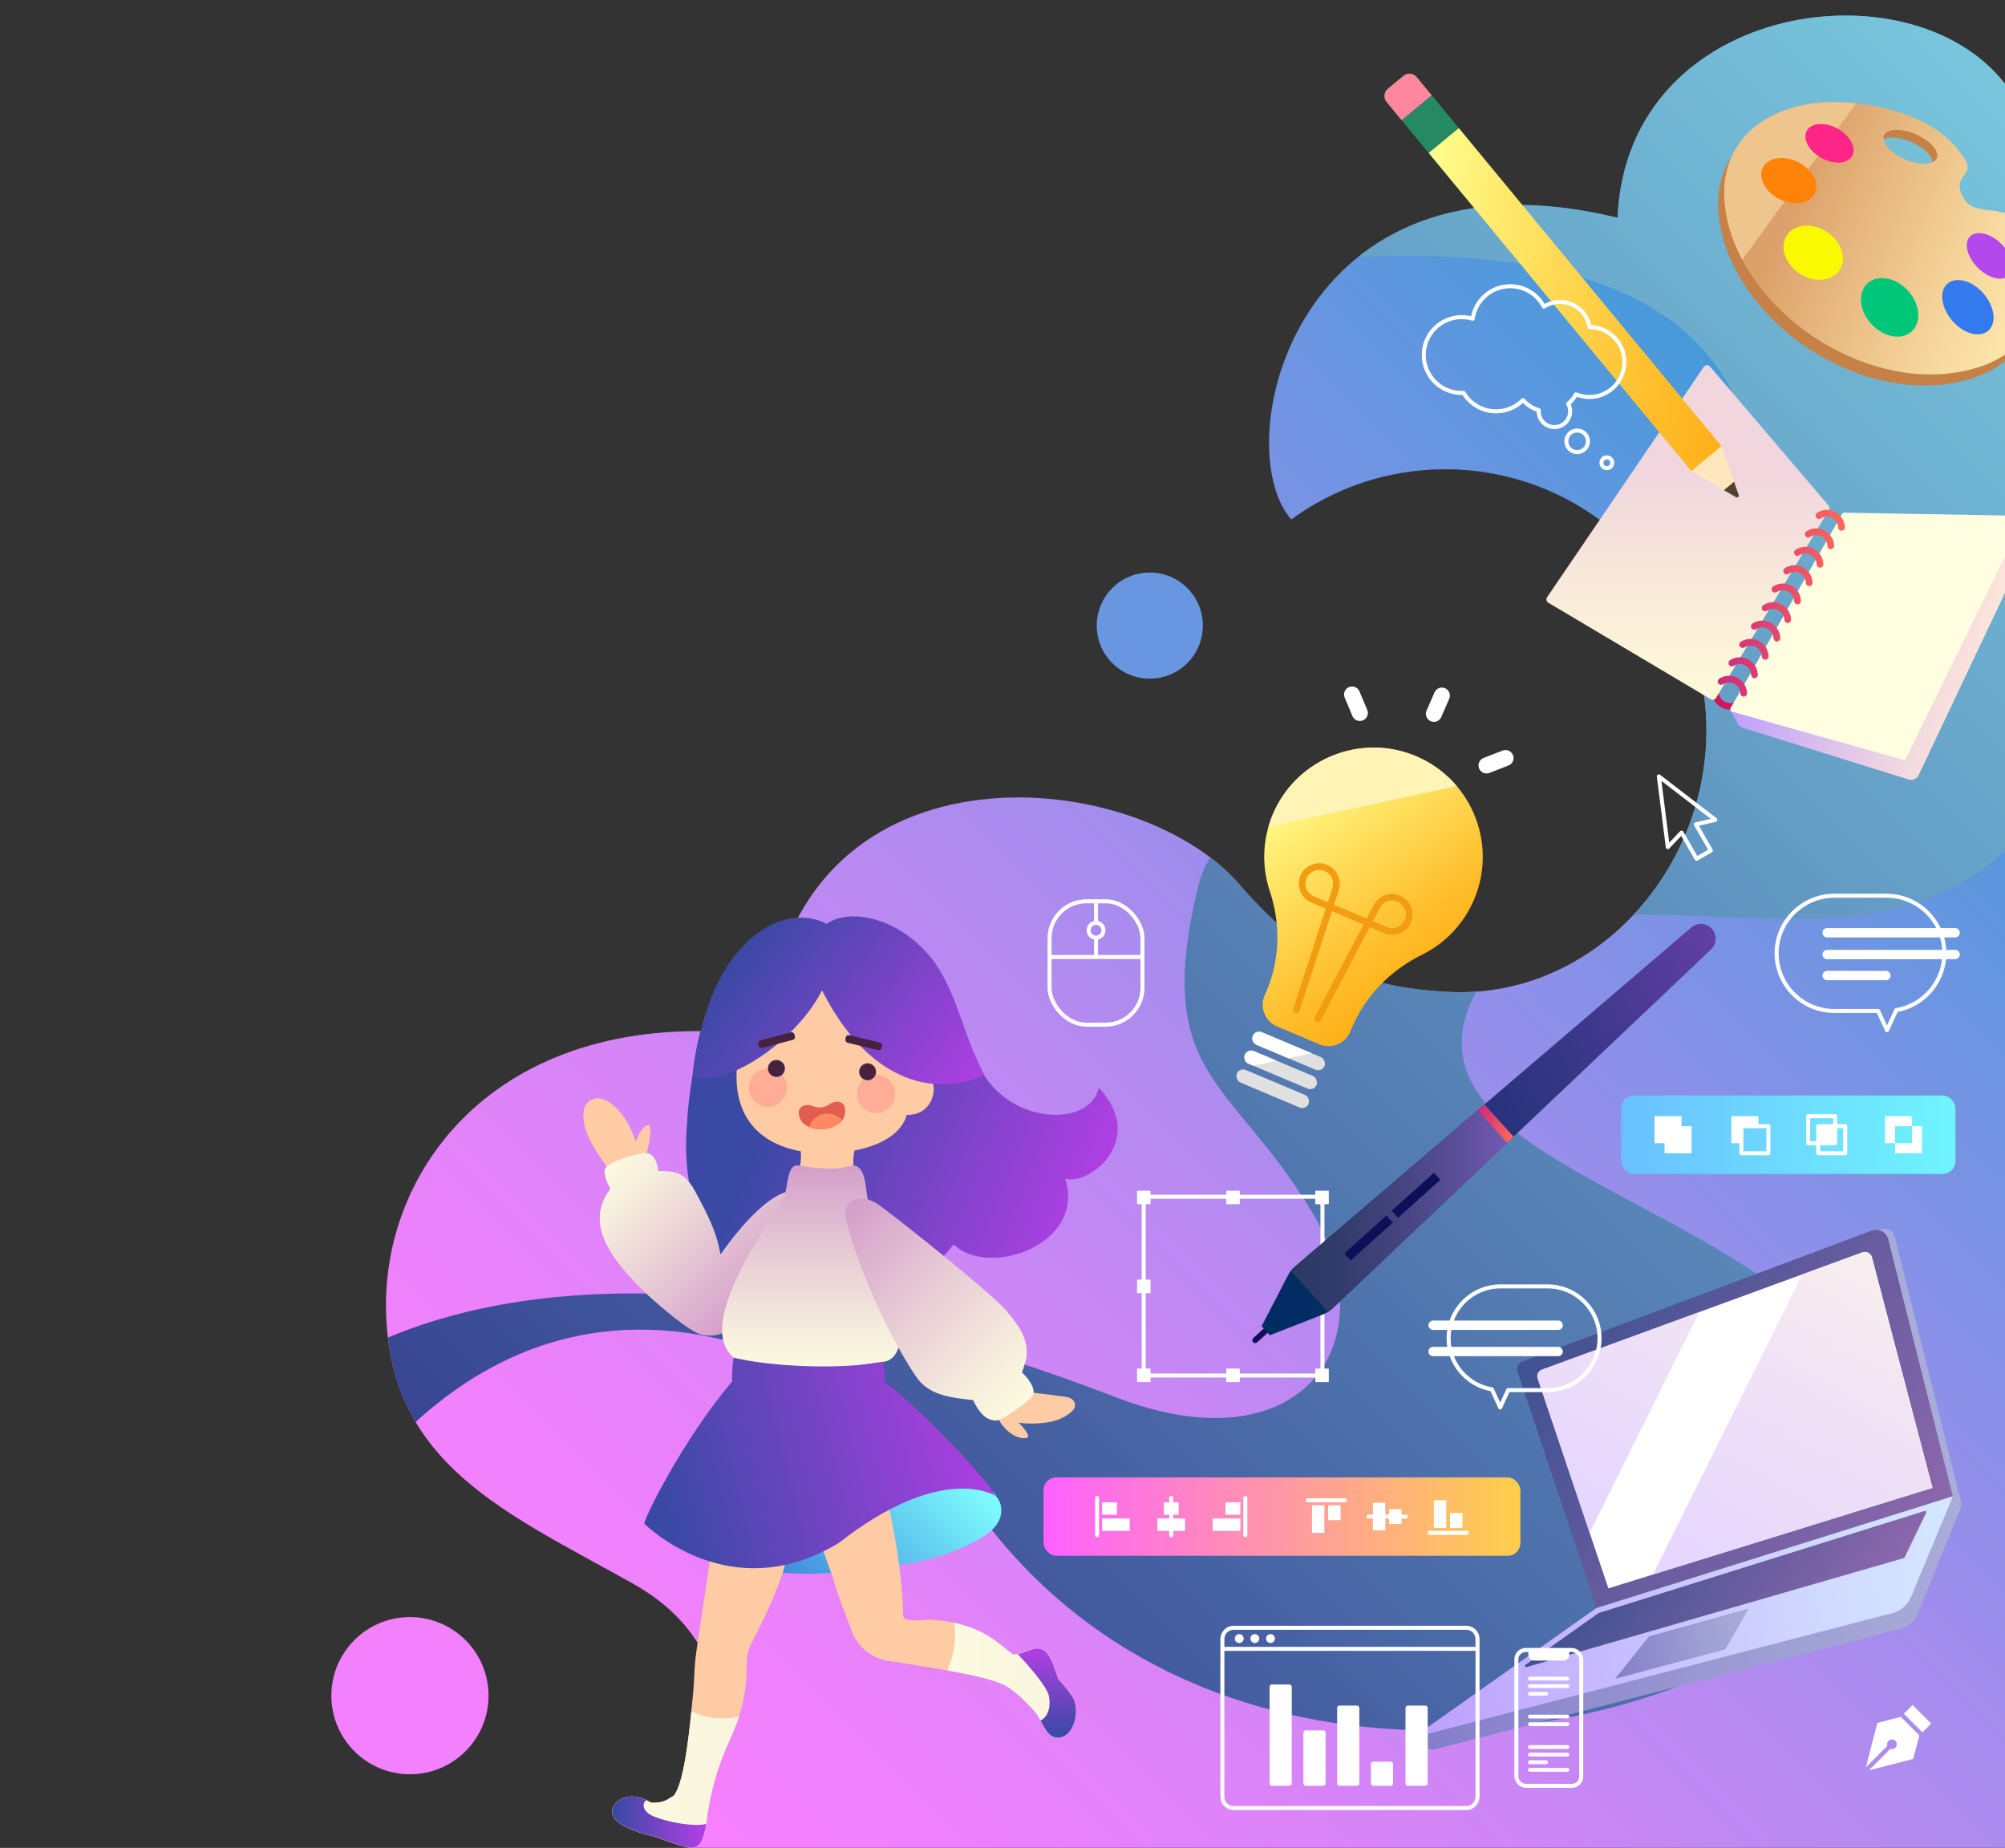 <?xml version="1.0" encoding="UTF-8"?>
<svg xmlns="http://www.w3.org/2000/svg" xmlns:xlink="http://www.w3.org/1999/xlink" viewBox="0 0 1500 1382.31">
  <rect x="0" y="0" width="1500" height="1382.31" fill="#333333" stroke="none"/>
  <defs>
    <style>
      .cls-1, .cls-2, .cls-3, .cls-4, .cls-5, .cls-6, .cls-7, .cls-8, .cls-9 {
        fill: none;
      }

      .cls-2 {
        stroke-width: 12px;
      }

      .cls-2, .cls-3, .cls-4, .cls-5, .cls-6, .cls-10, .cls-9 {
        stroke: #fff;
      }

      .cls-2, .cls-3, .cls-4, .cls-6, .cls-10, .cls-7, .cls-8 {
        stroke-miterlimit: 10;
      }

      .cls-2, .cls-3, .cls-6, .cls-7, .cls-8, .cls-9 {
        stroke-linecap: round;
      }

      .cls-3, .cls-4, .cls-5, .cls-9 {
        stroke-width: 3px;
      }

      .cls-11 {
        fill: url(#linear-gradient);
      }

      .cls-12 {
        clip-path: url(#clippath);
      }

      .cls-13 {
        fill: #f9f900;
      }

      .cls-14 {
        fill: #00c67a;
      }

      .cls-15 {
        fill: #6896e1;
      }

      .cls-16 {
        fill: #ff2488;
      }

      .cls-17 {
        fill: #ffad97;
      }

      .cls-18 {
        fill: #fffee1;
      }

      .cls-19, .cls-10 {
        fill: #fff;
      }

      .cls-20 {
        fill: #fff3b6;
      }

      .cls-21 {
        fill: #ffe7bd;
      }

      .cls-22 {
        fill: #f381fe;
      }

      .cls-23 {
        fill: #edc58d;
      }

      .cls-24 {
        fill: #ffcba4;
      }

      .cls-25 {
        fill: #ffd69f;
      }

      .cls-26 {
        fill: #ff889f;
      }

      .cls-27 {
        fill: #ff8308;
      }

      .cls-28 {
        fill: #ff8864;
      }

      .cls-29 {
        fill: #327aed;
      }

      .cls-30 {
        fill: #b448ed;
      }

      .cls-31 {
        fill: #e05d4f;
      }

      .cls-32 {
        fill: #e0e0e0;
      }

      .cls-33 {
        fill: #c68147;
      }

      .cls-34 {
        fill: #0f0f59;
      }

      .cls-35 {
        fill: #258963;
      }

      .cls-36 {
        fill: #47223e;
      }

      .cls-37 {
        fill: #514333;
      }

      .cls-5, .cls-9 {
        stroke-linejoin: round;
      }

      .cls-6 {
        stroke-width: 7px;
      }

      .cls-38 {
        clip-path: url(#clippath-1);
      }

      .cls-39 {
        clip-path: url(#clippath-2);
      }

      .cls-40 {
        mix-blend-mode: overlay;
      }

      .cls-41 {
        fill: url(#linear-gradient-8);
      }

      .cls-42 {
        fill: url(#linear-gradient-9);
      }

      .cls-43 {
        fill: url(#linear-gradient-3);
      }

      .cls-44 {
        fill: url(#linear-gradient-4);
      }

      .cls-45 {
        fill: url(#linear-gradient-2);
      }

      .cls-46 {
        fill: url(#linear-gradient-6);
      }

      .cls-47 {
        fill: url(#linear-gradient-7);
      }

      .cls-48 {
        fill: url(#linear-gradient-5);
      }

      .cls-49 {
        fill: url(#linear-gradient-11);
        opacity: .8;
      }

      .cls-50 {
        fill: url(#linear-gradient-14);
      }

      .cls-51 {
        fill: url(#linear-gradient-18);
      }

      .cls-52 {
        fill: url(#linear-gradient-22);
      }

      .cls-53 {
        fill: url(#linear-gradient-20);
      }

      .cls-54 {
        fill: url(#linear-gradient-21);
      }

      .cls-55 {
        fill: url(#linear-gradient-23);
      }

      .cls-56 {
        fill: url(#linear-gradient-15);
      }

      .cls-57 {
        fill: url(#linear-gradient-19);
      }

      .cls-58 {
        fill: url(#linear-gradient-16);
      }

      .cls-59 {
        fill: url(#linear-gradient-17);
      }

      .cls-60 {
        fill: url(#linear-gradient-13);
      }

      .cls-61 {
        fill: url(#linear-gradient-12);
      }

      .cls-62 {
        fill: url(#linear-gradient-10);
      }

      .cls-63 {
        fill: url(#linear-gradient-27);
      }

      .cls-64 {
        fill: url(#linear-gradient-24);
      }

      .cls-65 {
        fill: url(#linear-gradient-26);
      }

      .cls-66 {
        fill: url(#linear-gradient-25);
      }

      .cls-67 {
        fill: url(#linear-gradient-28);
      }

      .cls-68 {
        fill: url(#linear-gradient-29);
      }

      .cls-69 {
        fill: url(#linear-gradient-30);
      }

      .cls-7 {
        stroke: #ce175e;
      }

      .cls-7, .cls-8 {
        stroke-width: 5px;
      }

      .cls-70 {
        isolation: isolate;
      }

      .cls-8 {
        stroke: #f29c11;
      }
    </style>
    <clipPath id="clippath">
      <rect class="cls-1" x="1.21" y="-69.96" width="1500" height="1452.24"/>
    </clipPath>
    <linearGradient id="linear-gradient" x1="583.82" y1="1450.47" x2="1736.41" y2="297.88" gradientUnits="userSpaceOnUse">
      <stop offset="0" stop-color="#f880ff"/>
      <stop offset=".09" stop-color="#ee81fc"/>
      <stop offset=".25" stop-color="#d385f7"/>
      <stop offset=".45" stop-color="#a78cee"/>
      <stop offset=".69" stop-color="#6a95e1"/>
      <stop offset=".96" stop-color="#1ea1d2"/>
      <stop offset="1" stop-color="#14a3d0"/>
    </linearGradient>
    <clipPath id="clippath-1">
      <path class="cls-1" d="m1210.17,162.9c-241.49-58.78-292.73,170.54-244.14,225.68,32.3-23.6,72.1-37.54,115.16-37.54,107.94,0,195.43,87.5,195.43,195.43s-87.71,202.25-195.43,195.43c-50.01-3.16-95.71-12.88-153.99-80.29-79.65-92.14-338.35-112.1-353.55,113.21-193.31-25.59-288.02,93.81-284.83,207.04,3.22,114.57,91.3,150.23,184.98,202.94,116.43,65.51,41.8,197.44,41.8,197.44l987.65.03V67.21c-66.95-96.91-286.3-68.36-293.09,95.69Z"/>
    </clipPath>
    <linearGradient id="linear-gradient-2" x1="429.78" y1="1398.15" x2="1713.92" y2="114.01" gradientUnits="userSpaceOnUse">
      <stop offset="0" stop-color="#32398b"/>
      <stop offset="1" stop-color="#7dcfe2"/>
    </linearGradient>
    <linearGradient id="linear-gradient-3" x1="780.69" y1="1134.49" x2="1137.45" y2="1134.49" gradientUnits="userSpaceOnUse">
      <stop offset="0" stop-color="#ff61ff"/>
      <stop offset="1" stop-color="#ffcf4a"/>
    </linearGradient>
    <linearGradient id="linear-gradient-4" x1="1212.81" y1="848.82" x2="1462.92" y2="848.82" gradientUnits="userSpaceOnUse">
      <stop offset="0" stop-color="#6ac0ff"/>
      <stop offset="1" stop-color="#6ff5ff"/>
    </linearGradient>
    <linearGradient id="linear-gradient-5" x1="951.24" y1="597.72" x2="1076.8" y2="723.29" gradientTransform="translate(93.86 -127.44) rotate(7.71)" gradientUnits="userSpaceOnUse">
      <stop offset="0" stop-color="#ffff8d"/>
      <stop offset=".27" stop-color="#ffe769"/>
      <stop offset=".76" stop-color="#ffbf2e"/>
      <stop offset="1" stop-color="#ffb017"/>
    </linearGradient>
    <linearGradient id="linear-gradient-6" x1="1032.4" y1="1113.77" x2="1460.09" y2="1113.77" gradientTransform="translate(-160.27 213.35) rotate(-9.24)" gradientUnits="userSpaceOnUse">
      <stop offset="0" stop-color="#847ecb"/>
      <stop offset=".62" stop-color="#9d9ed4"/>
      <stop offset="1" stop-color="#a9add9"/>
    </linearGradient>
    <linearGradient id="linear-gradient-7" x1="1194.4" y1="960.48" x2="1421.6" y2="1187.68" gradientTransform="translate(-160.27 213.35) rotate(-9.24)" gradientUnits="userSpaceOnUse">
      <stop offset="0" stop-color="#405191"/>
      <stop offset="1" stop-color="#8c67ac"/>
    </linearGradient>
    <linearGradient id="linear-gradient-8" x1="1032.39" y1="1210.91" x2="1454.76" y2="1210.91" gradientTransform="translate(-160.27 213.35) rotate(-9.24)" gradientUnits="userSpaceOnUse">
      <stop offset="0" stop-color="#be9eff"/>
      <stop offset=".23" stop-color="#c4b2ff"/>
      <stop offset=".74" stop-color="#d0d9ff"/>
      <stop offset="1" stop-color="#d5e8ff"/>
    </linearGradient>
    <linearGradient id="linear-gradient-9" x1="1213.3" y1="1133.15" x2="1342.86" y2="1262.71" xlink:href="#linear-gradient-7"/>
    <linearGradient id="linear-gradient-10" x1="1183.45" y1="1230.78" x2="1290.67" y2="1230.78" xlink:href="#linear-gradient-6"/>
    <linearGradient id="linear-gradient-11" x1="1236.18" y1="1177.48" x2="1380.64" y2="927.28" gradientUnits="userSpaceOnUse">
      <stop offset=".03" stop-color="#dfcbff"/>
      <stop offset=".61" stop-color="#ecdbf3"/>
      <stop offset="1" stop-color="#f7eae9"/>
    </linearGradient>
    <linearGradient id="linear-gradient-12" x1="923.33" y1="956.48" x2="1304.88" y2="736.19" gradientUnits="userSpaceOnUse">
      <stop offset="0" stop-color="#002c62"/>
      <stop offset=".18" stop-color="#072d66"/>
      <stop offset=".42" stop-color="#1b3174"/>
      <stop offset=".72" stop-color="#3c378a"/>
      <stop offset="1" stop-color="#623fa4"/>
    </linearGradient>
    <linearGradient id="linear-gradient-13" x1="965.77" y1="905.27" x2="1129.02" y2="905.27" gradientUnits="userSpaceOnUse">
      <stop offset="0" stop-color="#2a3962"/>
      <stop offset=".2" stop-color="#303b69"/>
      <stop offset=".47" stop-color="#42437d"/>
      <stop offset=".81" stop-color="#5f509e"/>
      <stop offset="1" stop-color="#7459b5"/>
    </linearGradient>
    <linearGradient id="linear-gradient-14" x1="1104.55" y1="832.18" x2="1133.24" y2="848.74" gradientUnits="userSpaceOnUse">
      <stop offset="0" stop-color="#cc2a80"/>
      <stop offset="1" stop-color="#ff6958"/>
    </linearGradient>
    <clipPath id="clippath-2">
      <rect class="cls-1" x="89.92" y="-90.36" width="1410.08" height="1472.67"/>
    </clipPath>
    <linearGradient id="linear-gradient-15" x1="1243.63" y1="449.22" x2="1426.32" y2="449.22" gradientTransform="translate(235.35 -314.92) rotate(15.15)" gradientUnits="userSpaceOnUse">
      <stop offset="0" stop-color="#be9eff"/>
      <stop offset=".23" stop-color="#cfb2f4"/>
      <stop offset=".74" stop-color="#f1d9e0"/>
      <stop offset="1" stop-color="#ffe8d9"/>
    </linearGradient>
    <linearGradient id="linear-gradient-16" x1="1145.39" y1="299.21" x2="1210.78" y2="540.77" gradientTransform="translate(235.35 -314.92) rotate(15.15)" gradientUnits="userSpaceOnUse">
      <stop offset="0" stop-color="#f1d6dd"/>
      <stop offset=".33" stop-color="#f1d6dd"/>
      <stop offset=".68" stop-color="#f9ebda"/>
      <stop offset="1" stop-color="#fffad9"/>
    </linearGradient>
    <linearGradient id="linear-gradient-17" x1="1285.09" y1="451.29" x2="1380.22" y2="451.29" gradientUnits="userSpaceOnUse">
      <stop offset="0" stop-color="#cc2a80"/>
      <stop offset="1" stop-color="#ff6958"/>
    </linearGradient>
    <linearGradient id="linear-gradient-18" x1="1280.28" y1="132.78" x2="1500.95" y2="260.18" gradientTransform="translate(3.9 167.47) rotate(-7.63)" gradientUnits="userSpaceOnUse">
      <stop offset=".21" stop-color="#dca06a"/>
      <stop offset=".38" stop-color="#e4b27a"/>
      <stop offset=".79" stop-color="#f7d99f"/>
      <stop offset="1" stop-color="#ffe8ad"/>
    </linearGradient>
    <linearGradient id="linear-gradient-19" x1="1137.67" y1="259.05" x2="1327.12" y2="448.49" gradientTransform="translate(29.15 767.91) rotate(-39.55) scale(1 .88)" gradientUnits="userSpaceOnUse">
      <stop offset="0" stop-color="#ffff8d"/>
      <stop offset=".27" stop-color="#ffe769"/>
      <stop offset=".76" stop-color="#ffbf2e"/>
      <stop offset="1" stop-color="#ffb017"/>
    </linearGradient>
    <linearGradient id="linear-gradient-20" x1="574.11" y1="824.05" x2="813.12" y2="921.48" gradientUnits="userSpaceOnUse">
      <stop offset=".01" stop-color="#3949a4"/>
      <stop offset="1" stop-color="#b23fe5"/>
    </linearGradient>
    <linearGradient id="linear-gradient-21" x1="561.47" y1="1206.83" x2="697.67" y2="1070.63" gradientUnits="userSpaceOnUse">
      <stop offset="0" stop-color="#2e71d3"/>
      <stop offset="1" stop-color="#7fffff"/>
    </linearGradient>
    <linearGradient id="linear-gradient-22" x1="544.7" y1="712.24" x2="720.43" y2="841.37" xlink:href="#linear-gradient-20"/>
    <linearGradient id="linear-gradient-23" x1="468.66" y1="857.94" x2="574.95" y2="964.23" gradientUnits="userSpaceOnUse">
      <stop offset="0" stop-color="#fcfae0"/>
      <stop offset=".22" stop-color="#f5ebdc"/>
      <stop offset=".64" stop-color="#e4c4d3"/>
      <stop offset="1" stop-color="#d49ecb"/>
    </linearGradient>
    <linearGradient id="linear-gradient-24" x1="607.18" y1="1024.13" x2="607.18" y2="871.79" gradientUnits="userSpaceOnUse">
      <stop offset="0" stop-color="#fcfae0"/>
      <stop offset=".22" stop-color="#f5ebdc"/>
      <stop offset=".64" stop-color="#e4c4d3"/>
      <stop offset="1" stop-color="#d49ecb"/>
    </linearGradient>
    <linearGradient id="linear-gradient-25" x1="624.52" y1="910.87" x2="765.31" y2="1051.66" gradientUnits="userSpaceOnUse">
      <stop offset="0" stop-color="#d49ecb"/>
      <stop offset=".36" stop-color="#e4c4d3"/>
      <stop offset=".78" stop-color="#f5ebdc"/>
      <stop offset="1" stop-color="#fcfae0"/>
    </linearGradient>
    <linearGradient id="linear-gradient-26" x1="486.87" y1="1113.55" x2="741.97" y2="1049.76" xlink:href="#linear-gradient-20"/>
    <linearGradient id="linear-gradient-27" x1="708.74" y1="1256.89" x2="805" y2="1256.89" gradientUnits="userSpaceOnUse">
      <stop offset="0" stop-color="#fcfae0"/>
      <stop offset="1" stop-color="#f9f4df"/>
    </linearGradient>
    <linearGradient id="linear-gradient-28" x1="783.23" y1="1299.88" x2="783.23" y2="1233.15" xlink:href="#linear-gradient-20"/>
    <linearGradient id="linear-gradient-29" x1="457.95" y1="1331.18" x2="552.86" y2="1331.18" xlink:href="#linear-gradient-27"/>
    <linearGradient id="linear-gradient-30" x1="457.95" y1="1363.07" x2="528.31" y2="1363.07" xlink:href="#linear-gradient-20"/>
  </defs>
  <g class="cls-70">
    <g id="Layer_7" data-name="Layer 7">
      <circle class="cls-15" cx="860.19" cy="467.97" r="39.69"/>
      <g class="cls-12">
        <path class="cls-11" d="m1210.17,162.9c-241.49-58.78-292.73,170.54-244.14,225.68,32.3-23.6,72.1-37.54,115.16-37.54,107.94,0,195.43,87.5,195.43,195.43s-87.71,202.25-195.43,195.43c-50.01-3.16-95.71-12.88-153.99-80.29-79.65-92.14-338.35-112.1-353.55,113.21-193.31-25.59-288.02,93.81-284.83,207.04,3.22,114.57,91.3,150.23,184.98,202.94,116.43,65.51,41.8,197.44,41.8,197.44l987.65.03V67.21c-66.95-96.91-286.3-68.36-293.09,95.69Z"/>
        <g class="cls-40">
          <g class="cls-38">
            <path class="cls-45" d="m224.45,1040.39s-38.11,199.83,6.05,125.29c179.59-303.12,435.67-128.7,496.41-41.52,214.62,308.05,723.08,138.69,687.62-42.42-35.15-179.52-374.11-195.2-313.77-332.68s281.82,6.69,402.5-116.18c110.01-112.01,102.63-283.84,107.8-339.01s-98.27-381-98.27-381c0,0-432.72,90.61-431,98.75s-110.34,171.59-99.99,180.54,385.08-59.32,326.46,247.55c-31.18,163.24-379.11,85.18-412.26,224.82s23.74,141.37,84.08,239.63-4.99,195.2-145.4,141.02c-445.31-171.83-610.24-4.8-610.24-4.8Z"/>
          </g>
        </g>
      </g>
      <g>
        <rect class="cls-43" x="780.69" y="1105.17" width="356.75" height="58.65" rx="9.64" ry="9.64"/>
        <g>
          <g>
            <g>
              <line class="cls-9" x1="1006.18" y1="1122.29" x2="978.28" y2="1122.29"/>
              <g>
                <rect class="cls-19" x="975.85" y="1131.73" width="20.64" height="9.26" transform="translate(2122.54 150.19) rotate(90)"/>
                <rect class="cls-19" x="992.73" y="1126.96" width="11.1" height="9.26" transform="translate(2129.87 133.31) rotate(90)"/>
              </g>
            </g>
            <g>
              <line class="cls-9" x1="1097.36" y1="1146.68" x2="1069.46" y2="1146.68"/>
              <g>
                <rect class="cls-19" x="1067.04" y="1127.98" width="20.64" height="9.26" transform="translate(-55.26 2209.97) rotate(-90)"/>
                <rect class="cls-19" x="1083.92" y="1132.75" width="11.1" height="9.26" transform="translate(-47.92 2226.85) rotate(-90)"/>
              </g>
            </g>
            <g>
              <line class="cls-9" x1="1051.77" y1="1134.49" x2="1023.87" y2="1134.49"/>
              <rect class="cls-19" x="1021.44" y="1129.86" width="20.64" height="9.26" transform="translate(2166.25 102.72) rotate(90)"/>
              <rect class="cls-19" x="1038.33" y="1129.86" width="11.1" height="9.26" transform="translate(2178.36 90.61) rotate(90)"/>
            </g>
          </g>
          <g>
            <g>
              <line class="cls-9" x1="820.78" y1="1120.54" x2="820.78" y2="1148.44"/>
              <g>
                <rect class="cls-19" x="824.53" y="1135.91" width="20.64" height="9.26"/>
                <rect class="cls-19" x="824.53" y="1123.8" width="11.1" height="9.26"/>
              </g>
            </g>
            <g>
              <line class="cls-9" x1="931.68" y1="1120.54" x2="931.68" y2="1148.44"/>
              <g>
                <rect class="cls-19" x="907.29" y="1135.91" width="20.64" height="9.26" transform="translate(1835.23 2281.09) rotate(-180)"/>
                <rect class="cls-19" x="916.84" y="1123.8" width="11.1" height="9.26" transform="translate(1844.77 2256.87) rotate(-180)"/>
              </g>
            </g>
            <g>
              <line class="cls-9" x1="876.23" y1="1120.54" x2="876.23" y2="1148.44"/>
              <rect class="cls-19" x="865.91" y="1135.91" width="20.64" height="9.26"/>
              <rect class="cls-19" x="870.68" y="1123.8" width="11.1" height="9.26"/>
            </g>
          </g>
        </g>
      </g>
      <g>
        <rect class="cls-44" x="1212.81" y="819.5" width="250.11" height="58.65" rx="9.64" ry="9.64"/>
        <g>
          <g>
            <rect class="cls-19" x="1237.79" y="834.96" width="20.22" height="20.22"/>
            <rect class="cls-19" x="1245.29" y="842.46" width="20.22" height="20.22"/>
          </g>
          <g>
            <polygon class="cls-19" points="1302.77 842.46 1315.49 842.46 1315.49 834.96 1295.27 834.96 1295.27 855.18 1302.77 855.18 1302.77 842.46"/>
            <rect class="cls-9" x="1302.77" y="842.46" width="20.22" height="20.22"/>
          </g>
          <g>
            <rect class="cls-9" x="1352.75" y="834.96" width="20.22" height="20.22"/>
            <rect class="cls-9" x="1360.25" y="842.46" width="20.22" height="20.22"/>
            <rect class="cls-10" x="1360.25" y="842.46" width="12.72" height="12.72"/>
          </g>
          <g>
            <polygon class="cls-19" points="1430.45 842.46 1430.45 834.96 1410.24 834.96 1410.24 855.18 1417.73 855.18 1417.73 842.46 1430.45 842.46"/>
            <polygon class="cls-19" points="1430.45 842.46 1430.45 855.18 1417.73 855.18 1417.73 862.68 1437.95 862.68 1437.95 842.46 1430.45 842.46"/>
          </g>
        </g>
      </g>
      <circle class="cls-22" cx="306.69" cy="1268.45" r="58.79"/>
      <g>
        <g>
          <path class="cls-48" d="m1102.87,672.71c18.03-42.78-3.11-92.26-47.16-108.49-39.04-14.38-83.27,3.35-101.54,40.73-9.89,20.24-10.68,42.32-4.15,61.86,8.08,24.18,7.65,50.39-2.25,73.89l-1.74,4.12c-3.76,8.91.46,19.27,9.37,23.02l31.7,13.36c8.91,3.76,19.27-.46,23.02-9.37l1.25-2.96c10.14-24.05,28.99-43.1,52.4-54.65,17-8.38,31.17-22.68,39.11-41.52Z"/>
          <rect class="cls-32" x="934.98" y="781.05" width="58.2" height="10.23" rx="5.11" ry="5.11" transform="translate(381.13 -312.78) rotate(22.86)"/>
          <rect class="cls-32" x="929.02" y="795.18" width="58.2" height="10.23" rx="5.11" ry="5.11" transform="translate(386.15 -309.35) rotate(22.86)"/>
          <rect class="cls-32" x="923.06" y="809.32" width="58.2" height="10.23" rx="5.11" ry="5.11" transform="translate(391.17 -305.93) rotate(22.86)"/>
          <path class="cls-8" d="m985.89,762.19l44.15-84.14c3.08-5.87,10.15-8.41,16.26-5.83l.2.08c6.5,2.74,9.54,10.22,6.8,16.72h0c-2.74,6.5-10.22,9.54-16.72,6.8l-54.61-23.02c-6.5-2.74-9.54-10.22-6.8-16.72h0c2.74-6.5,10.22-9.54,16.72-6.8l.2.08c6.11,2.58,9.23,9.41,7.18,15.71l-29.41,90.35"/>
          <path class="cls-20" d="m954.17,604.95c-2.17,4.44-3.9,8.96-5.21,13.53l140.9-30.46c-8.8-10.38-20.35-18.72-34.15-23.8-39.04-14.38-83.27,3.35-101.54,40.73Z"/>
          <g>
            <path class="cls-19" d="m943.96,772.13c-2.59-1.09-5.61.13-6.7,2.73h0c-1.09,2.59.13,5.61,2.73,6.7l23.88,10.07,17.4-3.76-37.31-15.73Z"/>
            <path class="cls-19" d="m938.01,786.27c-2.59-1.09-5.61.13-6.7,2.73-1.09,2.59.13,5.61,2.73,6.7l3.74,1.58,17.4-3.76-17.17-7.24Z"/>
          </g>
        </g>
        <g>
          <g>
            <line class="cls-2" x1="1126.31" y1="567.06" x2="1112.11" y2="572.59"/>
            <line class="cls-2" x1="1011.53" y1="519.55" x2="1017.33" y2="533.32"/>
          </g>
          <line class="cls-2" x1="1078.69" y1="520.34" x2="1072.75" y2="533.99"/>
        </g>
      </g>
      <g>
        <path class="cls-46" d="m1417.68,925.42c-.94-3.75-4.14-6.6-7.99-6.18l-7.88.85,55.65,198.16-120.31,54.17-140.7,44.1-58.15,45.43-76.26,35.42,4.45,8.14c1.38,2.52,4.28,3.78,7.06,3.07l348.57-90.21c5.65-1.46,10.27-5.51,12.46-10.92l31.67-78.13c.95-2.35,1.13-4.93.52-7.39l-49.09-196.51Z"/>
        <path class="cls-47" d="m1194.24,1202.92l-58.94-177.06c-1-2.99.56-6.23,3.51-7.33l261.41-97.93c5.27-1.97,11.09,1.08,12.46,6.54l48.29,192.18-266.74,83.61Z"/>
        <path class="cls-19" d="m1203.28,1188.16l-52.93-157.08c-.89-2.65.53-5.54,3.22-6.52l239.67-87.71c3.06-1.12,6.43.64,7.26,3.79l45.27,172.37-242.48,75.15Z"/>
        <path class="cls-41" d="m1062.52,1295.98l131.73-93.06,266.74-83.61-31.29,75.3c-2.48,5.96-7.6,10.41-13.84,12.03l-352.3,91.57c-1.35.35-2.18-1.43-1.04-2.23Z"/>
        <path class="cls-42" d="m1196.08,1206.59l243.86-76.34c.77-.24,1.46.55,1.11,1.28l-15.86,32.94c-.29.61-.83,1.07-1.48,1.25l-281.71,81.33c-1,.28-1.63-1.04-.78-1.64l54.62-38.7c.08-.06.17-.1.26-.13Z"/>
        <polygon class="cls-62" points="1233.77 1224.06 1308.4 1203.27 1290.68 1233.83 1208.31 1255.8 1233.77 1224.06"/>
        <path class="cls-49" d="m1189.25,1146.53l-38.9-115.45c-.89-2.65.53-5.54,3.22-6.52l117.77-43.1-82.08,165.07Zm256.51-33.52l-45.27-172.37c-.83-3.16-4.19-4.92-7.26-3.79l-44.88,16.42-111.64,224.52,209.04-64.78Z"/>
      </g>
      <polygon class="cls-5" points="1283.32 613.3 1241.02 580.76 1247.73 633.7 1258.04 622.82 1269.26 642.39 1279.94 636.26 1268.7 616.64 1283.32 613.3"/>
      <g>
        <rect class="cls-19" x="1424.73" y="1281.04" width="19.66" height="9.24" transform="translate(1329.27 -637.83) rotate(45)"/>
        <path class="cls-19" d="m1411.95,1305.99c-.43-1.27-.14-2.72.87-3.73,1.42-1.42,3.71-1.42,5.13,0,1.42,1.42,1.42,3.71,0,5.13-1.01,1.01-2.46,1.3-3.73.87l-16.04,16.04,33.14-8.53,4.66-17.56-3.94-3.94-6.09-6.09-3.94-3.94-17.56,4.66-8.53,33.14,16.04-16.04Z"/>
      </g>
      <g>
        <rect class="cls-3" x="785.22" y="674.21" width="69.52" height="92.3" rx="27.64" ry="27.64"/>
        <line class="cls-3" x1="785.58" y1="715.88" x2="854.38" y2="715.88"/>
        <line class="cls-3" x1="819.98" y1="701.66" x2="819.98" y2="715.67"/>
        <line class="cls-3" x1="819.98" y1="674.14" x2="819.98" y2="690.34"/>
        <circle class="cls-3" cx="819.98" cy="695.9" r="5.55"/>
      </g>
      <g>
        <rect class="cls-4" x="855.64" y="895.24" width="133.73" height="133.73"/>
        <rect class="cls-19" x="850.66" y="890.73" width="10.1" height="10.1"/>
        <rect class="cls-19" x="984.01" y="890.73" width="10.1" height="10.1"/>
        <rect class="cls-19" x="984.01" y="957.29" width="10.1" height="10.1"/>
        <rect class="cls-19" x="850.66" y="957.25" width="10.1" height="10.1"/>
        <rect class="cls-19" x="850.66" y="1023.76" width="10.1" height="10.1"/>
        <rect class="cls-19" x="984.01" y="1023.76" width="10.1" height="10.1"/>
        <rect class="cls-19" x="917.41" y="890.73" width="10.1" height="10.1"/>
        <rect class="cls-19" x="917.41" y="1023.76" width="10.1" height="10.1"/>
      </g>
      <g>
        <g>
          <path class="cls-4" d="m1096.98,1352.5h-174.08c-4.63,0-8.41-3.79-8.41-8.41v-118.02c0-4.63,3.79-8.41,8.41-8.41h174.08c4.63,0,8.41,3.79,8.41,8.41v118.02c0,4.63-3.79,8.41-8.41,8.41Z"/>
          <line class="cls-4" x1="1104.97" y1="1233.43" x2="915.2" y2="1233.43"/>
          <circle class="cls-19" cx="927.11" cy="1225.73" r="3.32"/>
          <circle class="cls-19" cx="938.8" cy="1225.73" r="3.32"/>
          <circle class="cls-19" cx="950.49" cy="1225.73" r="3.32"/>
        </g>
        <rect class="cls-19" x="949.82" y="1260.07" width="16.59" height="75.82" rx="1.74" ry="1.74"/>
        <rect class="cls-19" x="975.09" y="1294.39" width="16.59" height="41.5" rx="1.74" ry="1.74"/>
        <rect class="cls-19" x="1000.36" y="1275.86" width="16.59" height="60.03" rx="1.74" ry="1.74"/>
        <rect class="cls-19" x="1051.5" y="1275.86" width="16.59" height="60.03" rx="1.74" ry="1.74"/>
        <rect class="cls-19" x="1025.63" y="1317.81" width="16.59" height="18.08" rx="1.74" ry="1.74"/>
      </g>
      <g>
        <rect class="cls-4" x="1134.45" y="1234.27" width="48.54" height="101.62" rx="6.99" ry="6.99"/>
        <path class="cls-19" d="m1143.43,1234.27v3.29c0,2.56,1.91,4.65,4.24,4.65h22.09c2.33,0,4.24-2.09,4.24-4.65v-3.29h-30.57Z"/>
        <rect class="cls-19" x="1143.13" y="1254.23" width="30.92" height="2.85" rx="1.42" ry="1.42"/>
        <rect class="cls-19" x="1143.13" y="1259.92" width="30.92" height="2.85" rx="1.42" ry="1.42"/>
        <rect class="cls-19" x="1143.13" y="1265.61" width="15.15" height="2.85" rx="1.42" ry="1.42"/>
        <rect class="cls-19" x="1143.13" y="1282.68" width="30.92" height="2.85" rx="1.42" ry="1.42"/>
        <rect class="cls-19" x="1143.13" y="1288.37" width="30.92" height="2.85" rx="1.42" ry="1.42"/>
        <rect class="cls-19" x="1143.13" y="1305.44" width="30.92" height="2.85" rx="1.42" ry="1.42"/>
        <rect class="cls-19" x="1143.13" y="1311.13" width="30.92" height="2.85" rx="1.42" ry="1.42"/>
        <rect class="cls-19" x="1143.13" y="1316.82" width="15" height="2.85" rx="1.42" ry="1.42"/>
        <rect class="cls-19" x="1143.13" y="1322.51" width="30.92" height="2.85" rx="1.42" ry="1.42"/>
      </g>
      <g>
        <rect class="cls-34" x="942.42" y="987.96" width="4.35" height="19.2" rx="2.17" ry="2.17" transform="translate(1053.58 -371.93) rotate(47.99)"/>
        <path class="cls-61" d="m996.77,978.87c30.41-28.84,283.32-268.67,283.32-268.67,4.35-4.12,4.61-10.95.61-15.4-4.01-4.45-10.83-4.89-15.38-1l-296.7,253.81c-2.06,1.77-3.77,3.91-5.02,6.32-4,7.73-13.48,26.03-19.74,38.12l6.13,6.8,39.97-15.66c2.53-.99,4.84-2.46,6.81-4.33Z"/>
        <path class="cls-60" d="m968.62,947.61c-1.05.9-2.01,1.9-2.86,2.97l27.75,30.81c1.16-.73,2.25-1.58,3.25-2.53,13.64-12.93,72-68.28,132.24-125.4l-21.91-24.32-138.48,118.47Z"/>
        <g>
          <rect class="cls-34" x="1055.84" y="872.89" width="7.14" height="42.49" transform="translate(1014.7 -491.45) rotate(47.99)"/>
          <rect class="cls-34" x="1020.36" y="904.85" width="7.14" height="42.49" transform="translate(1026.71 -454.52) rotate(47.99)"/>
        </g>
        <path class="cls-50" d="m1105.52,830.5l21.98,24.4c1.61-1.52,3.21-3.05,4.82-4.57l-21.75-24.15-5.05,4.32Z"/>
      </g>
      <g>
        <path class="cls-5" d="m1411.51,670.07h-39.28c-23.7,0-43.09,19.39-43.09,43.09h0c0,23.7,19.39,43.09,43.09,43.09h32.86l6.63,14.39,6.91-14.99c20.35-3.42,35.98-21.21,35.98-42.49h0c0-23.7-19.39-43.09-43.09-43.09Z"/>
        <line class="cls-6" x1="1366.94" y1="697.73" x2="1462.69" y2="697.73"/>
        <line class="cls-6" x1="1366.94" y1="714.04" x2="1462.69" y2="714.04"/>
        <line class="cls-6" x1="1366.94" y1="729.75" x2="1410.94" y2="729.75"/>
      </g>
      <g>
        <path class="cls-5" d="m1122.52,962.3h35.35c21.33,0,38.78,17.45,38.78,38.78h0c0,21.33-17.45,38.78-38.78,38.78h-29.57s-5.96,12.95-5.96,12.95l-6.21-13.49c-18.31-3.08-32.38-19.09-32.38-38.24h0c0-21.33,17.45-38.78,38.78-38.78Z"/>
        <line class="cls-6" x1="1072.15" y1="991.34" x2="1165.69" y2="991.34"/>
        <line class="cls-6" x1="1072.15" y1="1011" x2="1165.69" y2="1011"/>
      </g>
      <g class="cls-39">
        <g>
          <path class="cls-7" d="m1300.3,526.72c-2.39,1.53-5.39,2.14-8.39,1.46-4.96-1.13-8.37-5.42-8.54-10.22"/>
          <path class="cls-56" d="m1294.66,531.39l5.38,10c.77,1.42,2.06,2.49,3.6,2.97l124.33,38.76c2.94.92,6.1-.47,7.41-3.25l82.17-173.49c1.66-3.5,1.65-7.57-.03-11.06l-4.23-8.81"/>
          <path class="cls-18" d="m1379.76,383.51l132.13,2.32c1.35.02,2.21,1.44,1.62,2.65l-87.57,178.87c-.39.8-1.3,1.2-2.15.96l-127.98-35.95c-1.16-.32-1.7-1.65-1.1-2.69l83.42-145.24c.33-.58.96-.94,1.63-.92Z"/>
          <path class="cls-58" d="m1367.91,378.04l-88.55-103.84c-1.28-1.5-3.63-1.37-4.73.26l-117.16,172.21c-.97,1.42-.54,3.36.94,4.24l121.37,72.09c1.41.84,3.23.38,4.08-1.03l84.34-140.45c.66-1.1.54-2.49-.29-3.47Z"/>
          <path class="cls-59" d="m1377.72,397.05c-1.34,0-2.45-1.06-2.5-2.42-.13-3.83-2.83-7.1-6.58-7.96-2.25-.51-4.55-.1-6.48,1.15-1.16.75-2.71.42-3.46-.74-.75-1.16-.42-2.71.74-3.46,3.08-2,6.74-2.65,10.31-1.83,5.96,1.36,10.26,6.56,10.47,12.67.05,1.38-1.04,2.54-2.42,2.58-.03,0-.06,0-.08,0Zm-7.97,13.8c1.38-.05,2.46-1.2,2.42-2.58-.2-6.1-4.51-11.31-10.47-12.67-3.57-.81-7.24-.16-10.31,1.83-1.16.75-1.49,2.3-.74,3.46.75,1.16,2.3,1.49,3.46.74,1.93-1.25,4.23-1.66,6.48-1.15,3.75.85,6.45,4.12,6.58,7.96.05,1.35,1.16,2.42,2.5,2.42.03,0,.06,0,.08,0Zm-8.06,13.8c1.38-.05,2.46-1.2,2.42-2.58-.2-6.1-4.51-11.31-10.47-12.67-3.57-.81-7.24-.16-10.31,1.83-1.16.75-1.49,2.3-.74,3.46.75,1.16,2.3,1.49,3.46.74,1.93-1.25,4.23-1.66,6.48-1.15,3.74.85,6.45,4.13,6.58,7.96.05,1.35,1.16,2.42,2.5,2.42.03,0,.06,0,.08,0Zm-8.06,13.8c1.38-.05,2.46-1.2,2.42-2.58-.2-6.1-4.51-11.31-10.47-12.67-3.58-.82-7.24-.16-10.32,1.83-1.16.75-1.49,2.3-.74,3.46.75,1.16,2.3,1.49,3.46.74,1.93-1.26,4.23-1.66,6.48-1.15,3.75.85,6.45,4.12,6.58,7.96.05,1.35,1.16,2.42,2.5,2.42.03,0,.06,0,.08,0Zm-8.75,13.65c1.38-.05,2.46-1.2,2.42-2.58-.2-6.1-4.51-11.31-10.46-12.67-3.57-.81-7.24-.16-10.32,1.83-1.16.75-1.49,2.3-.74,3.46.75,1.16,2.3,1.49,3.46.74,1.93-1.26,4.24-1.66,6.48-1.15,3.75.85,6.45,4.12,6.58,7.96.04,1.35,1.16,2.42,2.5,2.42.03,0,.06,0,.08,0Zm-7.36,13.96c1.38-.05,2.46-1.2,2.42-2.58-.2-6.1-4.51-11.31-10.47-12.67-3.57-.81-7.24-.16-10.31,1.83-1.16.75-1.49,2.3-.74,3.46.75,1.16,2.3,1.49,3.46.74,1.93-1.25,4.23-1.66,6.48-1.15,3.75.85,6.45,4.12,6.58,7.96.05,1.35,1.16,2.42,2.5,2.42.03,0,.06,0,.08,0Zm-8.06,13.8c1.38-.05,2.46-1.2,2.42-2.58-.2-6.1-4.51-11.31-10.47-12.67-3.58-.82-7.24-.16-10.32,1.83-1.16.75-1.49,2.3-.74,3.46.75,1.16,2.3,1.49,3.46.74,1.93-1.26,4.24-1.66,6.48-1.15,3.75.85,6.45,4.13,6.58,7.96.05,1.35,1.16,2.42,2.5,2.42.03,0,.06,0,.08,0Zm-8.75,13.65c1.38-.05,2.46-1.2,2.42-2.58-.2-6.1-4.51-11.31-10.47-12.67-3.57-.81-7.24-.16-10.31,1.83-1.16.75-1.49,2.3-.74,3.46.75,1.16,2.3,1.49,3.46.74,1.93-1.25,4.23-1.66,6.48-1.15,3.75.85,6.45,4.13,6.58,7.96.04,1.35,1.16,2.42,2.5,2.42.03,0,.06,0,.08,0Zm-8.06,13.8c1.38-.05,2.46-1.2,2.42-2.58-.2-6.1-4.51-11.31-10.46-12.67-3.58-.82-7.24-.16-10.32,1.83-1.16.75-1.49,2.3-.74,3.46.75,1.16,2.3,1.49,3.46.74,1.93-1.25,4.24-1.66,6.48-1.15,3.75.85,6.45,4.12,6.58,7.96.05,1.35,1.16,2.42,2.5,2.42.03,0,.06,0,.08,0Zm-8.06,13.8c1.38-.05,2.46-1.2,2.42-2.58-.2-6.1-4.51-11.31-10.47-12.67-3.58-.82-7.24-.16-10.31,1.83-1.16.75-1.49,2.3-.74,3.46.75,1.16,2.3,1.49,3.46.74,1.93-1.25,4.23-1.66,6.48-1.15,3.75.85,6.45,4.12,6.58,7.96.05,1.35,1.16,2.42,2.5,2.42.03,0,.06,0,.08,0Z"/>
        </g>
        <g>
          <path class="cls-33" d="m1507.55,178.21c-10.97-17.11-36.87-4.17-44.88-25.32-5.49-14.46,10.67-21.64,2.58-34.7-13.71-22.14-41.35-28.11-81.77-32.68-56.5-6.38-104.9,21.96-97.33,78.49,9.51,71,94.24,133.4,170.04,123.25,72.67-9.73,75.77-71,51.37-109.04Zm-61.88-57.85c1.67,6.45-5.8,9.65-16.96,6.92-11.42-2.79-21.81-10.57-22.94-17.13-1.1-6.37,7.02-8.99,17.89-6.1,10.64,2.83,20.38,10.04,22,16.3Z"/>
          <path class="cls-51" d="m1512.09,169.94c-11.89-21.24-36.87-4.17-44.88-25.32-5.49-14.46,10.58-12.9,2.5-25.96-13.71-22.14-41.26-36.85-81.69-41.41-56.5-6.38-104.9,21.96-97.33,78.49,9.51,71,94.24,133.4,170.04,123.25,72.67-9.73,73.44-69.6,51.37-109.04Zm-63.01-55.33c1.67,6.45-5.8,9.65-16.96,6.92-11.42-2.79-21.81-10.57-22.94-17.13-1.1-6.37,7.02-8.99,17.89-6.1,10.64,2.83,20.38,10.04,22,16.3Z"/>
          <path class="cls-23" d="m1388.62,77.31c-.2-.02-.4-.05-.6-.07-56.5-6.38-104.9,21.96-97.33,78.49,1.78,13.3,6.2,26.31,12.72,38.59l85.22-117Z"/>
          <path class="cls-16" d="m1386.13,108.63c2.63,7.88-2.91,13.78-12.69,12.94-10.03-.86-20.18-8.41-22.36-16.59-2.12-7.93,4.15-13.21,13.72-12.05s18.77,8.06,21.33,15.7Z"/>
          <path class="cls-27" d="m1358.48,135.89c2.46,9.24-4.46,16.57-15.81,16.07-11.68-.52-22.95-9.06-24.79-18.74s6.01-15.89,17.07-14.94c10.77.92,21.15,8.68,23.53,17.61Z"/>
          <path class="cls-13" d="m1378.05,188.32c3.05,11.08-3.94,20.64-16.06,20.97-12.51.35-24.93-9.21-27.29-20.93-2.27-11.27,5.79-19.86,17.59-19.58,11.46.27,22.82,8.86,25.76,19.54Z"/>
          <path class="cls-14" d="m1433.72,228.02c4.14,11.94-1.3,22.75-12.61,23.75s-24.42-8.76-27.98-21.44c-3.42-12.19,3.13-21.99,14.22-22.3s22.39,8.48,26.37,19.98Z"/>
          <path class="cls-29" d="m1489.3,228.09c4.82,11.07,1.27,21.05-8.33,21.95-9.88.93-21.83-8.1-26.27-19.81s.26-20.4,9.75-20.7,20.19,7.87,24.84,18.56Z"/>
          <path class="cls-30" d="m1503.42,190.87c4.54,9.34,1.7,17.34-6.68,17.61s-19.3-7.67-23.56-17.46-.48-16.8,7.83-16.63c8.11.16,18.01,7.42,22.41,16.48Z"/>
        </g>
      </g>
      <g>
        <polyline class="cls-57" points="1265.34 352.41 1068.74 114.34 1091.31 95.71 1287.9 333.77"/>
        <g>
          <polygon class="cls-21" points="1297.29 360.39 1287.9 333.77 1265.34 352.41 1289.7 366.65 1297.29 360.39"/>
          <rect class="cls-25" x="1302.04" y="373.87" width="0" height="0" transform="translate(487.71 1456.43) rotate(-69.07)"/>
          <path class="cls-37" d="m1297.29,360.39l-7.58,6.26,9.09,5.32c1.02.59,2.38-.53,1.99-1.65l-3.5-9.93Z"/>
        </g>
        <rect class="cls-35" x="1055.3" y="76.96" width="29.26" height="31.7" transform="translate(185.85 702.53) rotate(-39.55)"/>
        <path class="cls-26" d="m1044.39,58.7h15.16c3.89,0,7.05,3.16,7.05,7.05v17.67h-29.26v-17.67c0-3.89,3.16-7.05,7.05-7.05Z" transform="translate(195.59 686.12) rotate(-39.55)"/>
      </g>
      <g>
        <path class="cls-9" d="m1189.24,244.68c-1.76-10.66-11.01-18.79-22.17-18.79-4.43,0-8.57,1.29-12.05,3.51-4.73-9.08-14.22-15.29-25.17-15.29-14.3,0-26.12,10.58-28.08,24.34-2.61-.79-5.38-1.22-8.25-1.22-15.66,0-28.36,12.7-28.36,28.36s12.7,28.36,28.36,28.36c.47,0,.94-.01,1.41-.04,4.96,8.25,14,13.78,24.33,13.78,7.88,0,15-3.21,20.14-8.4,3.07,3.55,7.14,6.2,11.79,7.5-.02.3-.05.59-.05.9,0,6.5,5.27,11.77,11.77,11.77s11.77-5.27,11.77-11.77c0-2.04-.52-3.96-1.44-5.64,2.35-1.96,4.32-4.35,5.79-7.06,3.09,1.28,6.47,1.99,10.03,1.99,14.45,0,26.16-11.71,26.16-26.16s-11.61-26.05-25.98-26.15Z"/>
        <circle class="cls-9" cx="1179.92" cy="330.13" r="8.08"/>
        <circle class="cls-9" cx="1202.13" cy="346.17" r="4.04"/>
      </g>
    </g>
    <g id="Layer_5" data-name="Layer 5">
      <path class="cls-53" d="m822.02,813.63c-6.67,31.06-70.81,27.64-90.15-17.9-7.83-18.72-20.31-35.54-36.09-48.25-7.15-11.93-18.52-20.51-31.04-26.46-27.73-13.18-61.18-15.87-89.98-4.35-10.29,4.12-22.22,10.84-27.9,20.79l.14-.96c-9.2,17.51-13.21,4.84-18.16,23.99-7.12,14.72-14.21,61.64-14.7,77.85-13.94,154.16,145.55,164.52,199.32,92.48,26.01,25.64,99.33,0,83.39-49.16,18.34,5.58,61.59-29.16,25.16-68.02Z"/>
      <path class="cls-54" d="m745.04,1119.17c-.46-2.05-1.32-2.72-3.69-4.11-2.17-1.27-4.9-1.54-7.5-1.75-1.65-.44-3.38-.55-5.14-.47-2.17-.2-3.99-7.64-6.17-7.73-6.36-.28-12.36-8.17-17.61-4.98-4.1,1.23-10.08,1.88-13.75,3.99-1.66.95-21.2,3.27-21.79,4.65-26.11,9.44-31.39,34.83-57.38,44.56-3.58,1.34-5.6,4.68-5.69,7.95-13.68.15-27.34-.86-40.76-3.34-16.22-3-34.44-7.35-48.03-17.12-3.51-2.52-8.91-.61-10.95,2.87-2.36,4.03-.65,8.42,2.87,10.95,10.34,7.43,23.37,11.61,35.53,14.98,12.59,3.49,25.56,5.62,38.57,6.74,22.66,1.96,45.55.43,67.97-3.34,27.36-1.78,54.5-7.23,78.8-20.43,6.42-3.49,13.07-7.71,16.65-14.32,3.43-6.35,2.62-14.5-1.95-19.09Z"/>
    </g>
    <g id="Layer_3" data-name="Layer 3">
      <path class="cls-24" d="m684.54,803.65c.25-6.37-5.42-12.46-6.03-12.69-7.92-2.96.37-14.96-6.72-19.55-7.69-9.31-19.43-35.23-29.72-41.76-9.66-11.44-60.97-15.25-64.51,5.56-11.9,16.89-4.07,35.99-24.15,40.9l1.31,1.81c-17.69,70.9,32.88,81.09,44.13,83.26.05.01.11.02.17.03,1.21,7.82-3.57,28.95-3.82,31.67-.69,7.49,39.21,7.87,44.19,3.83,4.46-3.61-3.63-20.63-.13-36.01,1.1-.57,32.8-4.79,39.14-26.67,26.72.42,24.82-38.61,6.13-30.39Z"/>
      <path class="cls-24" d="m582.79,1134.88c-2.45-2.21-5.86-4.27-9.47-5.43l-.16-.09c-.69-.55-1.4-1.07-2.14-1.54-7.34-4.72-14.7-3.96-21.27,1.6-7.82,6.61-16.94,25.76-17.1,26.95-2.34,17.75-11.44,75.85-12.4,84.57-.95,8.65-.84,17.37-1.73,26.02-1.78,17.36-5.7,67.25-14.8,76.58-4.34,2.18-6.25,5.36-16.64,4.95-19.76-11.74-29.11,2.26-29.13,5.67-.02,3.23-.35,11.87,30.28,19.35,4.51,1.07,24.56,9.37,29.8,8.78,4.24-.48,8.87-2.39,11.25-25.37,10.02-60.02,29.38-61.4,29.47-113.82,0-4.31.98-8.57,2.83-12.46,6.55-13.77,21.5-40.26,27.73-67.9,4.26-8.86,1.38-20.73-6.53-27.85Z"/>
      <path class="cls-24" d="m803.81,1272.17c-1.15-3.68-8.95-12.65-11.54-15.5-2.43-2.69-4.62-20.18-13.27-23.05-7.05-2.33-13.37,4.81-21.17,3.89-9.1-5.67-21.57-23.29-61.14-25.92-3.43-.23-19.04,2.41-20.98-2.29-.12-3.48-.08-6.96-.28-10.19-.53-8.32-1.29-16.63-2.3-24.91-2.09-17.1-5.11-34.06-9.13-50.81-1.01-4.23-5.14-5.07-8.22-3.64-3.92-4.22-9.53-6.17-15.22-5.68-.55-.04-1.1-.06-1.66-.04-10.96.39-18.21,9.94-21.41,20.12-2.91,6.63-4.02,13.94-1.72,20.14-.78,1.21-1.02,2.78-.35,4.63,2.6,7.16,5.21,14.33,7.81,21.49,2.55,10.78,11.96,34.31,12.7,35.91,6.23,21.99,24.91,26.54,34.71,26.84,17.46,3.47,69.15,9.75,82.52,18.39,0,0,.01,0,.02,0,7.41,3.86,21.6,18.63,23.52,22.3,1.54,2.95,5.09,9.77,7.32,12.3,5.74,6.51,13.76,3.8,17.67-3.07,3.54-6.23,4.26-14.11,2.13-20.93Z"/>
      <path class="cls-24" d="m803.14,1047.84c-2.39-3.12-7.2-3.07-10.72-3.57-11.5-1.65-23.04-2.92-34.61-3.86-2.8-.23-5.82,2.25-4.49,5.31.66,1.52,1.46,2.78,2.35,3.84-1.01.31-2.02.65-3.02,1.04-.85.33-1.47.9-1.89,1.59-2.67-1.11-6.66,1.37-5.54,5.08,2.91,9.62,13.37,20.03,23.12,18.37,2.99-1.61-3.1-8.33-6.4-11.47,5.25,1.02,13.46.87,18.85.23,7.92-.94,15.41-3.23,21.39-8.89,2.21-2.09,2.92-5.12.96-7.67Z"/>
      <path class="cls-24" d="m484.53,841.67c-3.69,1.11-5.95,5.8-7.55,9.12l-1.52,3.16c-1.76-6.01-4.31-11.78-7.85-16.95-4.51-6.6-13.04-16.69-22.11-15.2-10.36,1.7-9.87,13.53-8,20.8,2.87,11.13,10.81,22.53,17.65,31.59,1.85,2.46,4.86,2.17,6.42.51,2.6,2.82,8.1.45,6.83-3.72-.15-.48-.31-.94-.46-1.42,1.24.66,2.77.63,4.02.09,1.85.93,4.56.51,5.5-1.44.01-.03.03-.06.04-.09,1.71.92,3.99.77,5.24-1.4,5.37-18.94,4.14-25.75,1.78-25.04Z"/>
      <circle class="cls-17" cx="655.41" cy="818.27" r="14.36"/>
      <circle class="cls-17" cx="574.54" cy="813.63" r="14.36"/>
      <circle class="cls-36" cx="580.87" cy="799.26" r="6.33"/>
      <circle class="cls-36" cx="649.09" cy="801.73" r="6.33"/>
      <g>
        <path class="cls-31" d="m631.96,827.89c-2.16-5.23-8.07-4.16-12.26-1.4-3.24,2.14-7.29,2.54-10.95,1.12-5.46-2.12-9.76-.72-11.01,3.11-2.44,19.91,38.85,18.15,34.23-2.83Z"/>
        <path class="cls-28" d="m619.04,833.03c-6.53,0-12.01,4.26-13.61,10.04,7.9,3.29,19.64,1.52,24.57-5-2.58-3.07-6.53-5.04-10.96-5.04Z"/>
      </g>
    </g>
    <g id="Layer_4" data-name="Layer 4">
      <path class="cls-52" d="m736.25,803.91c-17.18-32.31-21.06-68.01-44.13-92.57-9.88-10.52-22.35-19.05-36.27-23.16-12.07-3.57-26.82-4.41-37.48,2.94-14.36-7.76-32.27-5.21-46,3.15-15.5,9.43-27.68,25.01-35.56,41.16-4.13,8.46-15.81,36.92-18.63,68.48,16.93,12.65,74.72-20.03,96.8-63,44.14,86.55,103.69,72.71,121.28,63Z"/>
    </g>
    <g id="Layer_6" data-name="Layer 6">
      <path class="cls-55" d="m593.69,890.74c-22.88.46-54.19,47.1-54.75,47.81-1.02-7.12-3.07-14.11-5.87-20.97-2.49-6.11-5.38-12.03-8.48-17.86-3.32-6.26-6.49-13.46-11.76-18.37-5.74-5.36-12.43-5.29-20.39-5.36-.17-4.72-2.48-11.41-7.08-13.14-4.99-1.88-29.02,5.98-32.07,10.54-2.81,4.19,1.12,11.43,3.34,15.99-20.76,26.92,4.01,54.33,18.93,70.56,8.16,8.88,40.57,37.48,50.23,38.72,13.84,1.77,18.2-2.3,26.26-12.47,9.3-11.73,17.2-24.6,23.54-38.15,1.85-3.96,3.93-8.26,5.73-12.73,2.96-4.3,5.83-8.69,8.41-13.16,3.08-5.34,6.85-13.24,5.69-19.84,5.79-2.36,5.27-12.36-1.75-11.55Z"/>
      <path class="cls-64" d="m648.91,896.37c12.09,29.84,11.82,44.66,18.92,63.4,7.64,20.18,11.49,57.09-7.22,58.97-3.66.37-29.55,4.41-35.88,4.83-12.89.85-25.83.73-38.7-.36-6.64-.57-13.27-1.4-19.86-2.44-4.96-.79-10.83-1.19-15.24-3.84-33.11-21.82,19.63-95.14,36.13-122.46,1.73-7.33,1.71-10.15,2.79-14.27,1.26-4.82,2.86-9.11,7.78-8.3,19.19,3.16,29.55,2.87,39.65.06,9.82-1.13,10.26,14.76,11.64,24.42Z"/>
      <path class="cls-66" d="m764.57,1026.76c2.87-9.24,10.08-21.53-10.49-44.69-5.89-9.84-90.46-77.16-98.5-82.02-4.7-2.84-10.8-4.75-16.19-2.73-5.12,1.92-7.46,7.15-7.02,12.33,13.04,55.21,48.04,115.4,55.9,123.88,8.37,9.02,19.48,11.23,31.19,12.81,2.89.39,5.78.76,8.68,1.09.11.38.25.78.46,1.18,3.66,7.3,8.6,13.98,16.6,14.04,5.08.04,23.2-13.81,26.9-17.82,4.66-5.98-5.81-16.82-7.54-18.09Z"/>
      <path class="cls-65" d="m661.47,1033.69c.23-.33.95-6.46-.86-14.95-33,6.1-84.73,3.4-111.37-3.06-1.18-.04-1.89,16.48-1.39,17.57-37.19,43.8-67.36,105.09-65.7,106.66,12.16,11.48,71.26,59.23,145.28,14.37,78.5-61.46,117.61-35.11,117.61-35.11-12.6-20.52-68.24-76.21-83.57-85.48Z"/>
      <path class="cls-63" d="m784.01,1296.17c5.74,6.51,13.76,3.8,17.67-3.07,3.54-6.23,4.26-14.11,2.13-20.93-1.15-3.68-8.95-12.65-11.54-15.5-2.43-2.69-4.62-20.18-13.27-23.05-7.05-2.33-13.37,4.81-21.17,3.9-7.64-4.76-17.66-17.93-44.09-23.6,1.22,7.57,1.66,20.61-5,35.67,18.35,3.24,37.11,7.25,44.41,11.97,0,0,.01,0,.02,0,7.41,3.86,21.6,18.63,23.52,22.3,1.54,2.95,5.09,9.77,7.32,12.3Z"/>
      <path class="cls-67" d="m801.67,1293.1c3.54-6.23,4.26-14.11,2.13-20.93-1.15-3.68-8.95-12.65-11.54-15.5-2.43-2.69-4.62-20.18-13.27-23.05-5.92-1.96-11.33,2.75-17.53,3.77,5.76,6.13,21.59,23.52,23.25,31.25,1.57,7.33-.31,15.67-6.35,18.42,1.73,3.23,4.03,7.28,5.64,9.11,5.74,6.51,13.76,3.8,17.67-3.07Z"/>
      <path class="cls-68" d="m517.23,1280.04c-2.19,21.94-6.16,55.96-13.51,63.49-4.34,2.18-6.25,5.36-16.64,4.95-19.76-11.74-29.11,2.26-29.13,5.67-.02,3.23-.35,11.87,30.28,19.35,4.51,1.07,24.56,9.37,29.8,8.78,4.24-.48,8.87-2.39,11.25-25.37,6.95-41.65,17.05-52.23,23.58-72.9-16.01,3.7-28.6-.45-35.63-3.96Z"/>
      <path class="cls-69" d="m528.31,1364.4c-8.95,2.28-28.87-1.16-39.77-5.87-8.01-3.46-8.41-9.81-4.92-11.92-17.39-8.24-25.65,4.31-25.67,7.52-.02,3.23-.35,11.87,30.28,19.35,4.51,1.07,24.56,9.37,29.8,8.78,3.72-.42,7.75-1.95,10.28-17.85Z"/>
      <rect class="cls-36" x="567.04" y="775.13" width="27.94" height="5.84" rx="2.16" ry="2.16" transform="translate(-179.9 174.76) rotate(-14.84)"/>
      <rect class="cls-36" x="632.17" y="777.04" width="27.94" height="5.84" rx="2.16" ry="2.16" transform="translate(202.83 -130.7) rotate(13.68)"/>
    </g>
  </g>
</svg>